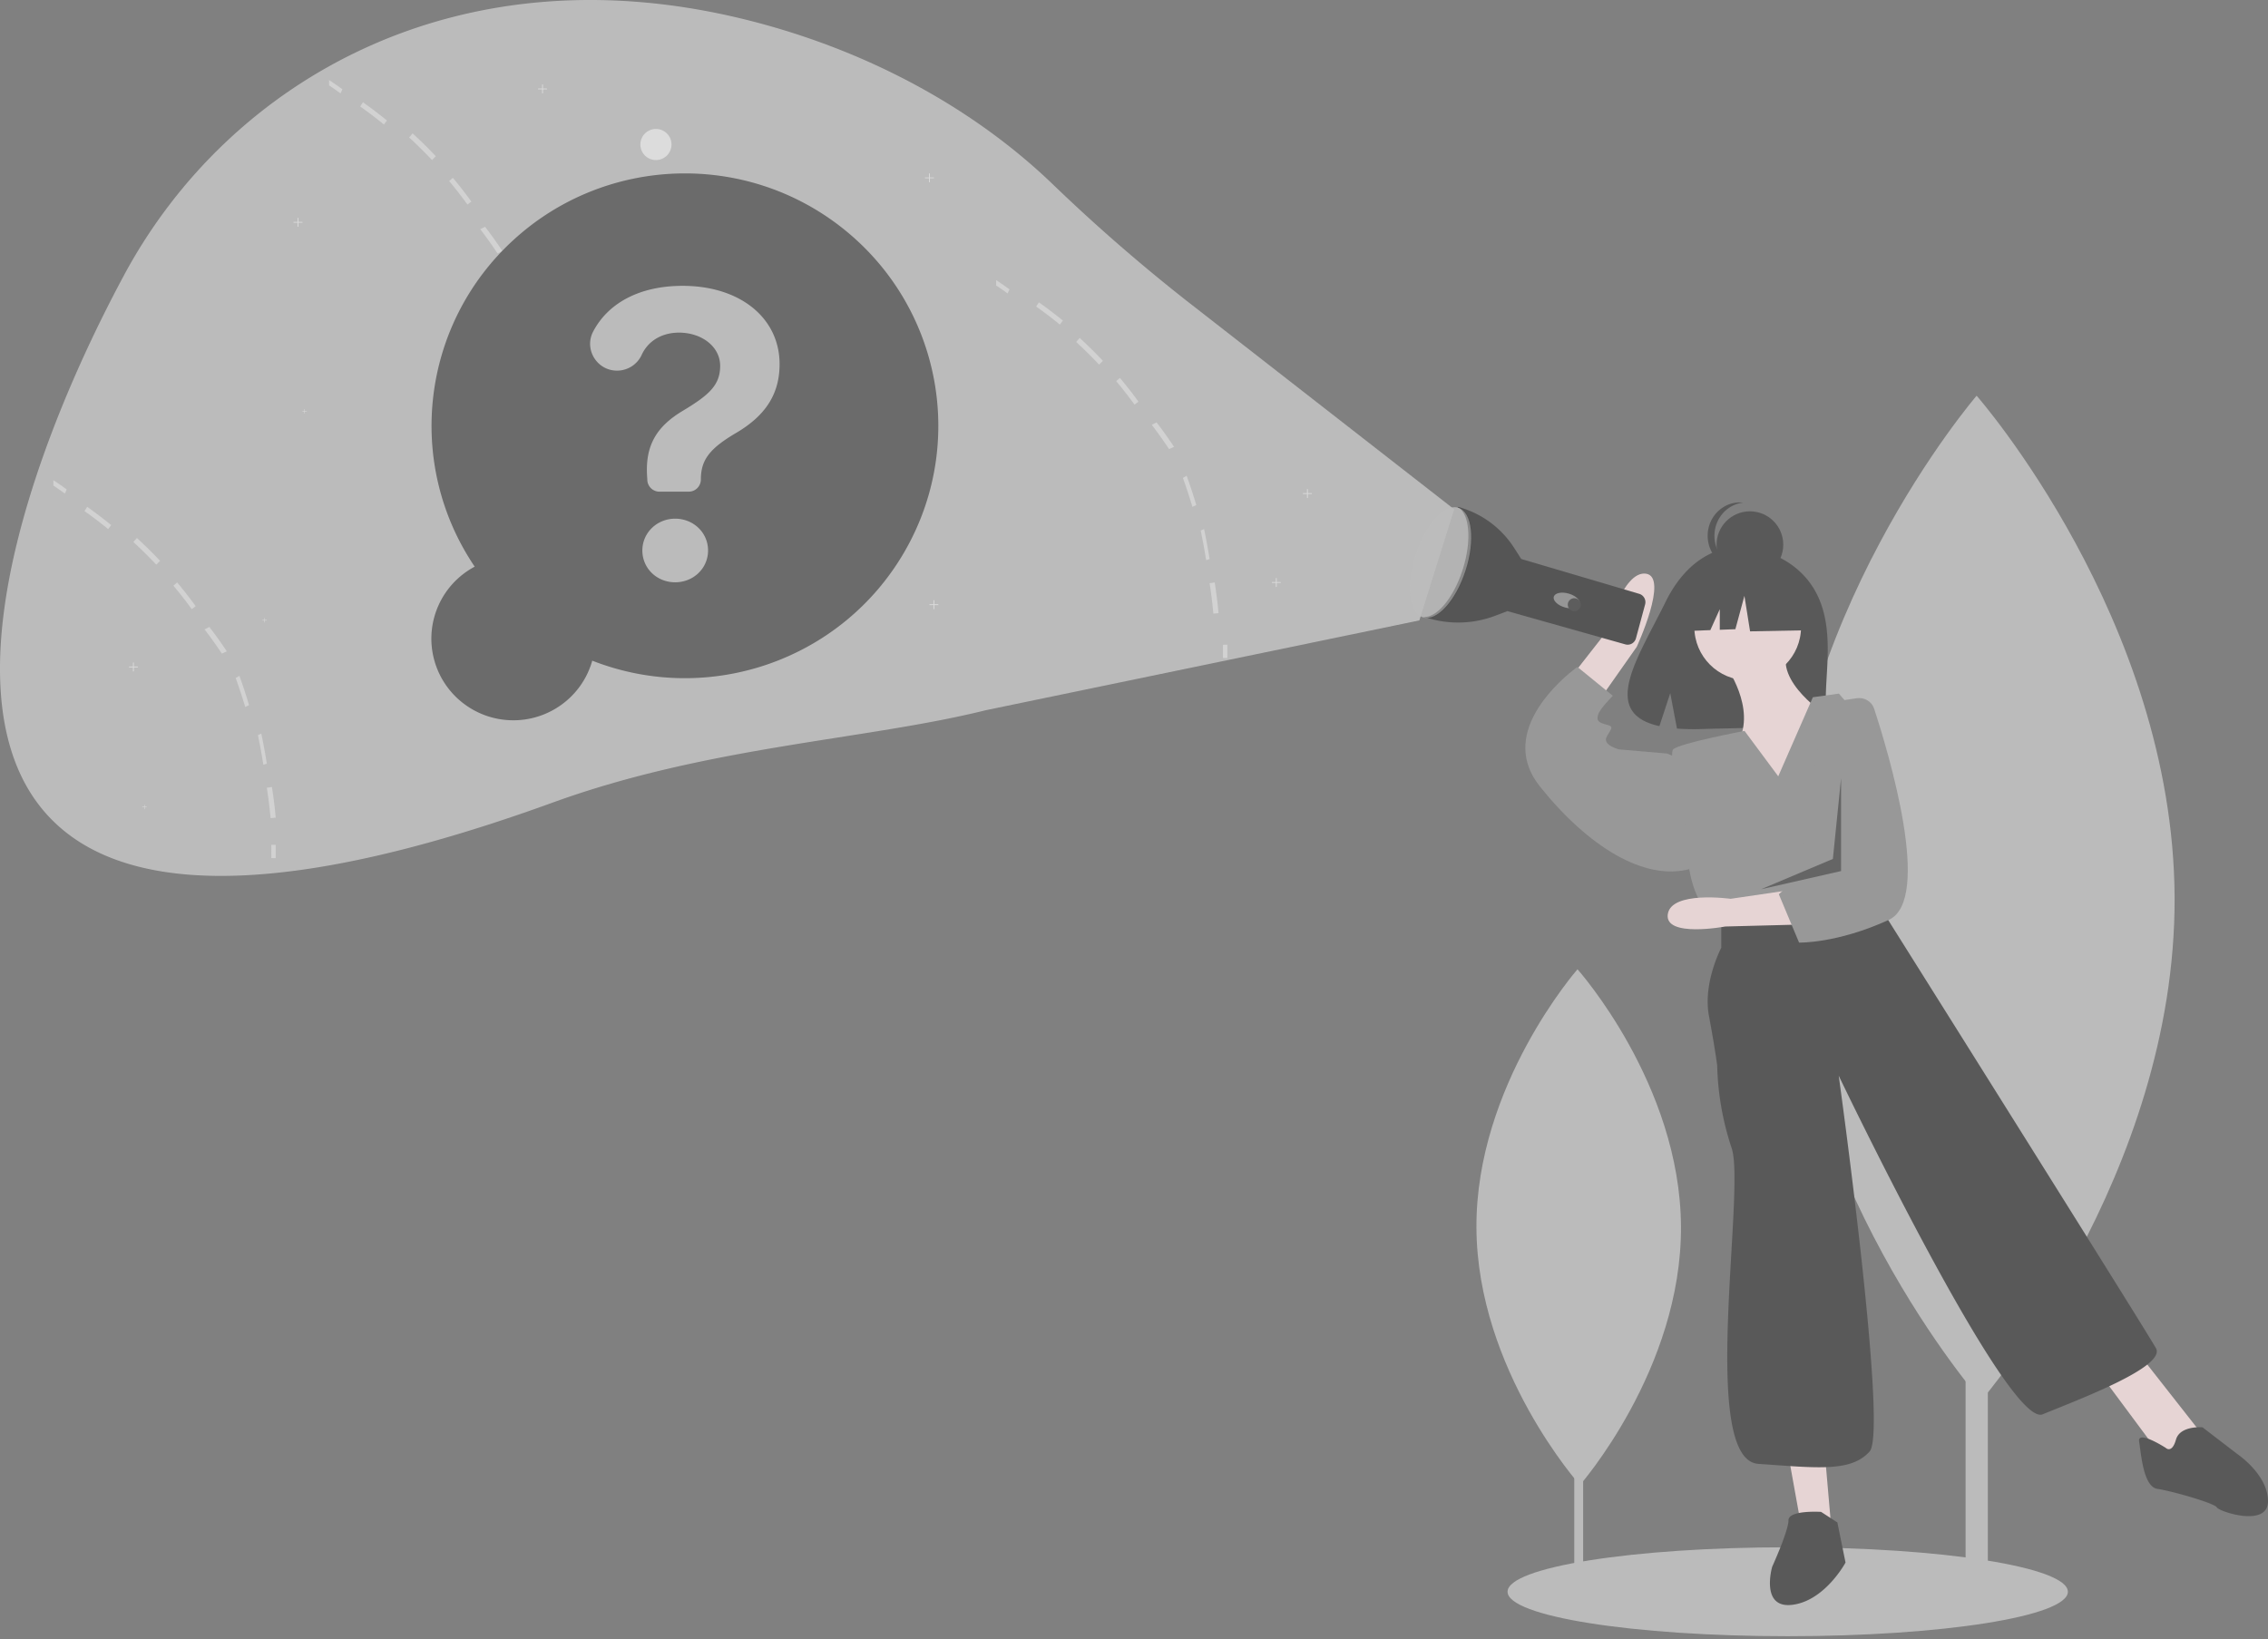 <svg width="350" height="253" viewBox="0 0 350 253" xmlns="http://www.w3.org/2000/svg"><rect x="0" y="0" width="350" height="253" fill="#808080" stroke="none"/><g fill-rule="nonzero" fill="none" opacity=".803"><path fill="#C9C9C9" d="M303.333 122.843h3.431v122.843h-3.431z"/><path d="M335.587 138.488c.197 42.829-29.839 77.688-29.839 77.688s-30.354-34.58-30.551-77.409c-.197-42.83 29.839-77.689 29.839-77.689s30.355 34.58 30.551 77.41zM242.941 180.49h1.373v63.137h-1.373z" fill="#C9C9C9"/><path d="M259.411 189.34c.103 21.983-15.597 39.876-15.597 39.876s-15.868-17.75-15.97-39.733c-.103-21.983 15.597-39.875 15.597-39.875s15.867 17.749 15.97 39.732z" fill="#C9C9C9"/><ellipse fill="#C9C9C9" cx="275.882" cy="245.686" rx="43.235" ry="6.863"/><path d="M279.913 90.865c-3.724-6.144-11.092-6.43-11.092-6.43s-7.18-.896-11.785 8.46c-4.293 8.722-10.217 17.143-.954 19.184l1.673-5.084 1.037 5.463a37.12 37.12 0 0 0 3.963.066c9.92-.313 19.368.091 19.064-3.384-.404-4.62 1.677-12.364-1.906-18.275z" fill="#505050"/><path d="M266.275 102.704s4.831 6.583 1.932 11.912c-2.899 5.33 6.765 10.972 6.765 10.972l7.087-15.047s-8.376-5.33-6.12-10.345l-9.664 2.508z" fill="#FFE9E9"/><circle fill="#FFE9E9" cx="269.706" cy="96.765" r="8.235"/><path d="M240.882 106.487l7.044-8.992s2.48-9.426 6.072-8.948c3.591.478-1.42 11.304-1.42 11.304l-6.998 9.953-4.698-3.317zM275.882 224.022l2.184 12.119 4.68 1.31-1.249-14.412zM323.922 211.84l8.673 11.68 3.533 1.578 2.892-4.735-8.674-11.05z" fill="#FFE9E9"/><path d="M274.42 119.821l-5.202-7.006s-10.081 1.901-11.017 2.858c-.936.958 2.495 18.506 2.495 18.506s.624 4.786 3.431 7.338l2.808 1.914 23.082-4.785.868-10.506c.639-7.737-1.941-15.391-7.107-21.081l-4.016.561-5.341 12.201z" fill="#9E9E9E"/><path d="M258.856 116.943l-1.607-.636-7.392-.636s-2.571-.637-1.929-1.91c.643-1.273 1.286-1.591 0-1.91-1.285-.318-1.607-.636-1.285-1.59.321-.955 2.25-2.865 2.25-2.865l-5.464-4.455s-.296.207-.774.59c-2.713 2.175-11.296 10.021-5.011 17.868 7.392 9.228 16.07 14.638 23.14 12.73l-1.928-17.186z" fill="#9E9E9E"/><path d="M265.632 141.814v4.462s-2.862 5.418-1.908 10.517c.954 5.1 1.272 7.649 1.272 7.649a43.607 43.607 0 0 0 2.225 12.748c2.226 6.374-5.087 48.123 4.133 48.76 9.22.638 14.307 1.275 17.169-1.912 2.861-3.187-4.77-58.003-4.77-58.003s26.071 54.497 31.476 52.266c5.405-2.23 19.076-7.33 17.486-10.198-1.59-2.868-41.649-66.607-41.649-66.607l-1.271-2.869-24.163 3.187zM281.03 233.36s-5.03-.326-5.03 1.304c0 1.629-2.516 7.17-2.516 7.17s-1.887 6.517 3.144 5.865c5.031-.652 8.176-6.518 8.176-6.518l-1.258-6.192-2.515-1.63zM334.218 223.478s-4.42-2.851-4.104-.95c.316 1.9.631 6.97 2.841 7.287 2.21.317 8.838 2.218 9.154 2.852.315.634 7.891 3.169 7.891-.95 0-4.12-4.735-7.288-4.735-7.288l-5.366-4.12s-3.472-.316-4.103 1.902c-.631 2.218-1.578 1.267-1.578 1.267z" fill="#505050"/><circle fill="#505050" cx="270.049" cy="84.069" r="5.147"/><path d="M264.575 82.696c0-2.633 1.918-4.84 4.445-5.118a4.844 4.844 0 0 0-.523-.029c-2.744 0-4.968 2.304-4.968 5.147 0 2.843 2.224 5.147 4.968 5.147.174 0 .349-.01.523-.029-2.527-.277-4.445-2.485-4.445-5.118z" fill="#505050"/><path fill="#505050" d="M278.278 90.81l-7.332-3.653-10.126 1.494-2.095 8.8 5.216-.19 1.457-3.234v3.18l2.406-.088 1.396-5.147.873 5.479 8.554-.166z"/><path d="M277.255 142.72l-11.012.286s-9.396 1.764-8.869-1.895c.527-3.659 9.694-2.38 9.694-2.38l10.034-1.476.153 5.464z" fill="#FFE9E9"/><path d="M286.546 107.772c1.177-.173 2.31.51 2.669 1.611 2.22 6.784 9.058 29.485 2.264 32.6-8.003 3.667-13.843 3.506-13.843 3.506l-3.126-7.464 2.845-2.59 3.039-18.943 1.455-8.03 4.697-.69z" fill="#9E9E9E"/><path fill="#000" opacity=".4" d="M284.118 120.098l-1.267 12.478-11.086 4.679 12.353-2.808z"/><path d="M225.01 78.235a14.86 14.86 0 0 1 8.672 6.36l1.037 1.621.053.067 18.195 5.375a1.34 1.34 0 0 1 .908 1.637l-1.413 5.228a1.337 1.337 0 0 1-.625.812c-.308.176-.672.221-1.012.125l-18.2-5.135-1.828.698a16.19 16.19 0 0 1-10.503.36l4.715-17.148z" fill="#4B4B4B"/><ellipse fill="#9B9B9B" transform="rotate(-73.69 241.782 92.687)" cx="241.782" cy="92.687" rx="1.109" ry="2.081"/><circle fill="#555" cx="242.941" cy="93.333" r="1"/><ellipse fill="#BFBFBF" transform="rotate(-72.034 222.33 86.833)" cx="222.33" cy="86.833" rx="8.887" ry="4.023"/><path d="M225.734 87.885c1.436-4.52 1.045-8.733-.844-9.65.113.015.225.04.334.076 2.079.688 2.555 5.049 1.065 9.74-1.49 4.692-4.383 7.937-6.46 7.25a1.804 1.804 0 0 1-.221-.091c2.044.266 4.714-2.88 6.126-7.325z" fill="#414141" opacity=".4"/><path d="M224.412 78.61l-41.167-32.086a272.819 272.819 0 0 1-20.93-18.225C150.582 17.06 134.652 8.074 116.104 3.29c-45.061-11.623-80.76 8.986-96.996 39.248-24.811 46.243-43.825 121.282 66.187 81.339 24.06-8.736 48.413-9.664 66.88-14.266l66.864-13.852 5.374-17.15z" fill="#CCC" opacity=".97"/><circle fill="#F2F2F2" cx="101.225" cy="22.304" r="2.402"/><path fill="#F2F2F2" d="M144.118 27.39h-.626v-.625h-.122v.625h-.625v.122h.625v.625h.122v-.625h.626zM202.451 76.115h-.625v-.625h-.122v.625h-.626v.123h.626v.625h.122v-.625h.625zM197.647 89.84h-.625v-.624h-.122v.625h-.625v.122h.625v.625h.122v-.625h.625zM21.275 102.88h-.626v-.625h-.122v.625h-.625v.122h.625v.625h.122v-.625h.626zM46.667 34.253h-.626v-.626h-.122v.626h-.625v.122h.625V35h.122v-.625h.626zM144.804 93.272h-.625v-.625h-.122v.625h-.626v.122h.626v.626h.122v-.626h.625zM84.412 13.664h-.625v-.625h-.123v.625h-.625v.123h.625v.625h.123v-.625h.625z"/><path d="M84.51 59.02l-.785.119a70.75 70.75 0 0 1 .581 4.685l.792-.069a69.756 69.756 0 0 0-.588-4.735zM82.875 50.784l-.522.23c.316 1.501.598 3.041.838 4.574l.534-.174a95.514 95.514 0 0 0-.85-4.63zM79.495 41.863l-.573.335a84.178 84.178 0 0 1 1.468 4.469l.59-.283a82.64 82.64 0 0 0-1.485-4.521zM74.852 35l-.734.385a63.497 63.497 0 0 1 2.666 3.733l.765-.345A62.16 62.16 0 0 0 74.852 35zM69.888 27.451l-.574.497a68.264 68.264 0 0 1 2.827 3.62l.604-.456a66.446 66.446 0 0 0-2.857-3.661zM63.677 20.588l-.54.623a72.236 72.236 0 0 1 3.536 3.495l.582-.587a72.21 72.21 0 0 0-3.578-3.53zM56.008 15.784l-.42.65a65.049 65.049 0 0 1 3.656 2.782l.462-.619a67.791 67.791 0 0 0-3.698-2.813zM50.784 12.353v.823c.598.396 1.191.811 1.771 1.236l.288-.63a50.008 50.008 0 0 0-2.059-1.43zM84.412 67.954l.676-.013c.012.69.013 1.382.003 2.059l-.676-.01c.01-.67.009-1.355-.003-2.036zM41.961 121.47l-.785.12a70.75 70.75 0 0 1 .581 4.685l.792-.069a69.756 69.756 0 0 0-.588-4.735zM40.326 113.235l-.522.23c.316 1.501.598 3.041.838 4.574l.534-.174a95.5 95.5 0 0 0-.85-4.63zM36.946 104.314l-.573.335a84.177 84.177 0 0 1 1.468 4.469l.59-.283a82.663 82.663 0 0 0-1.485-4.521zM32.303 96.765l-.734.385a63.497 63.497 0 0 1 2.666 3.732l.765-.344a62.152 62.152 0 0 0-2.697-3.773zM27.339 89.902l-.574.497a68.264 68.264 0 0 1 2.827 3.62l.604-.456a66.446 66.446 0 0 0-2.857-3.661zM21.128 83.04l-.54.622a72.236 72.236 0 0 1 3.536 3.495l.582-.587a72.21 72.21 0 0 0-3.578-3.53zM13.46 78.235l-.42.65a65.055 65.055 0 0 1 3.655 2.782l.462-.619a67.791 67.791 0 0 0-3.698-2.813zM8.235 74.118v.823c.598.396 1.191.811 1.771 1.235l.288-.63a50.008 50.008 0 0 0-2.059-1.428zM41.863 130.405l.676-.013c.012.69.013 1.382.003 2.059l-.676-.01c.01-.67.009-1.355-.003-2.036zM187.451 89.902l-.784.119a70.75 70.75 0 0 1 .58 4.685l.792-.068a69.756 69.756 0 0 0-.588-4.736zM185.817 81.667l-.523.228c.316 1.503.599 3.043.838 4.576l.535-.175a95.5 95.5 0 0 0-.85-4.63zM183.123 73.431l-.574.336a84.178 84.178 0 0 1 1.469 4.468l.59-.283a82.663 82.663 0 0 0-1.485-4.52zM178.48 65.196l-.735.385a63.496 63.496 0 0 1 2.666 3.733l.765-.344a62.152 62.152 0 0 0-2.696-3.774zM172.829 58.333l-.574.497a68.264 68.264 0 0 1 2.828 3.621l.603-.457a66.446 66.446 0 0 0-2.857-3.66zM166.618 52.157l-.54.623a72.236 72.236 0 0 1 3.536 3.495l.582-.587a72.21 72.21 0 0 0-3.578-3.531zM160.322 46.667l-.42.649a65.049 65.049 0 0 1 3.655 2.782l.463-.619a67.79 67.79 0 0 0-3.698-2.812zM153.725 43.235v.824c.598.396 1.191.81 1.772 1.235l.287-.63a50.008 50.008 0 0 0-2.059-1.429zM188.725 99.522l.677-.012c.012.689.013 1.381.002 2.059l-.676-.011c.01-.67.01-1.354-.003-2.036z" fill="#E6E6E6"/><path fill="#F2F2F2" d="M47.353 63.45h-.313v-.313h-.06v.313h-.313v.06h.312v.314h.061v-.313h.313zM41.176 95.705h-.312v-.313h-.061v.313h-.313v.06h.313v.313h.06v-.312h.313zM22.647 124.528h-.313v-.312h-.06v.312h-.313v.061h.312v.313h.061v-.313h.313z"/><path d="M130.18 35.344c15.068 12.053 19.04 33.262 9.346 49.916-9.693 16.653-30.143 23.756-48.128 16.715-1.554 5.524-6.656 9.305-12.413 9.2-5.757-.107-10.716-4.073-12.064-9.65-1.348-5.577 1.256-11.357 6.334-14.062-10.786-15.972-8.243-37.399 5.985-50.425 14.227-13.027 35.873-13.746 50.94-1.694zm-25.992 44.714c-2.79 0-5.058 2.168-5.058 4.91 0 2.763 2.245 4.908 5.058 4.908 2.812 0 5.08-2.145 5.08-4.909s-2.268-4.91-5.08-4.91zm1.158-35.938c-6.746 0-11.538 2.727-13.809 7.056-1.436 2.736.592 6.028 3.662 6.028l.212-.003a4.17 4.17 0 0 0 3.601-2.401c.972-2.145 3.09-3.459 5.766-3.459 3.522 0 6.358 2.169 6.358 5.124 0 2.955-1.678 4.48-5.672 6.887-4.278 2.526-5.98 5.577-5.578 10.486l.008.232a1.874 1.874 0 0 0 1.866 1.817h4.531c.495 0 .97-.198 1.32-.551a1.89 1.89 0 0 0 .547-1.331l.003-.238c.072-2.906 1.5-4.64 5.504-6.983 4.372-2.598 6.641-5.863 6.641-10.581 0-7.126-6.098-12.083-14.96-12.083z" fill="#666"/></g></svg>